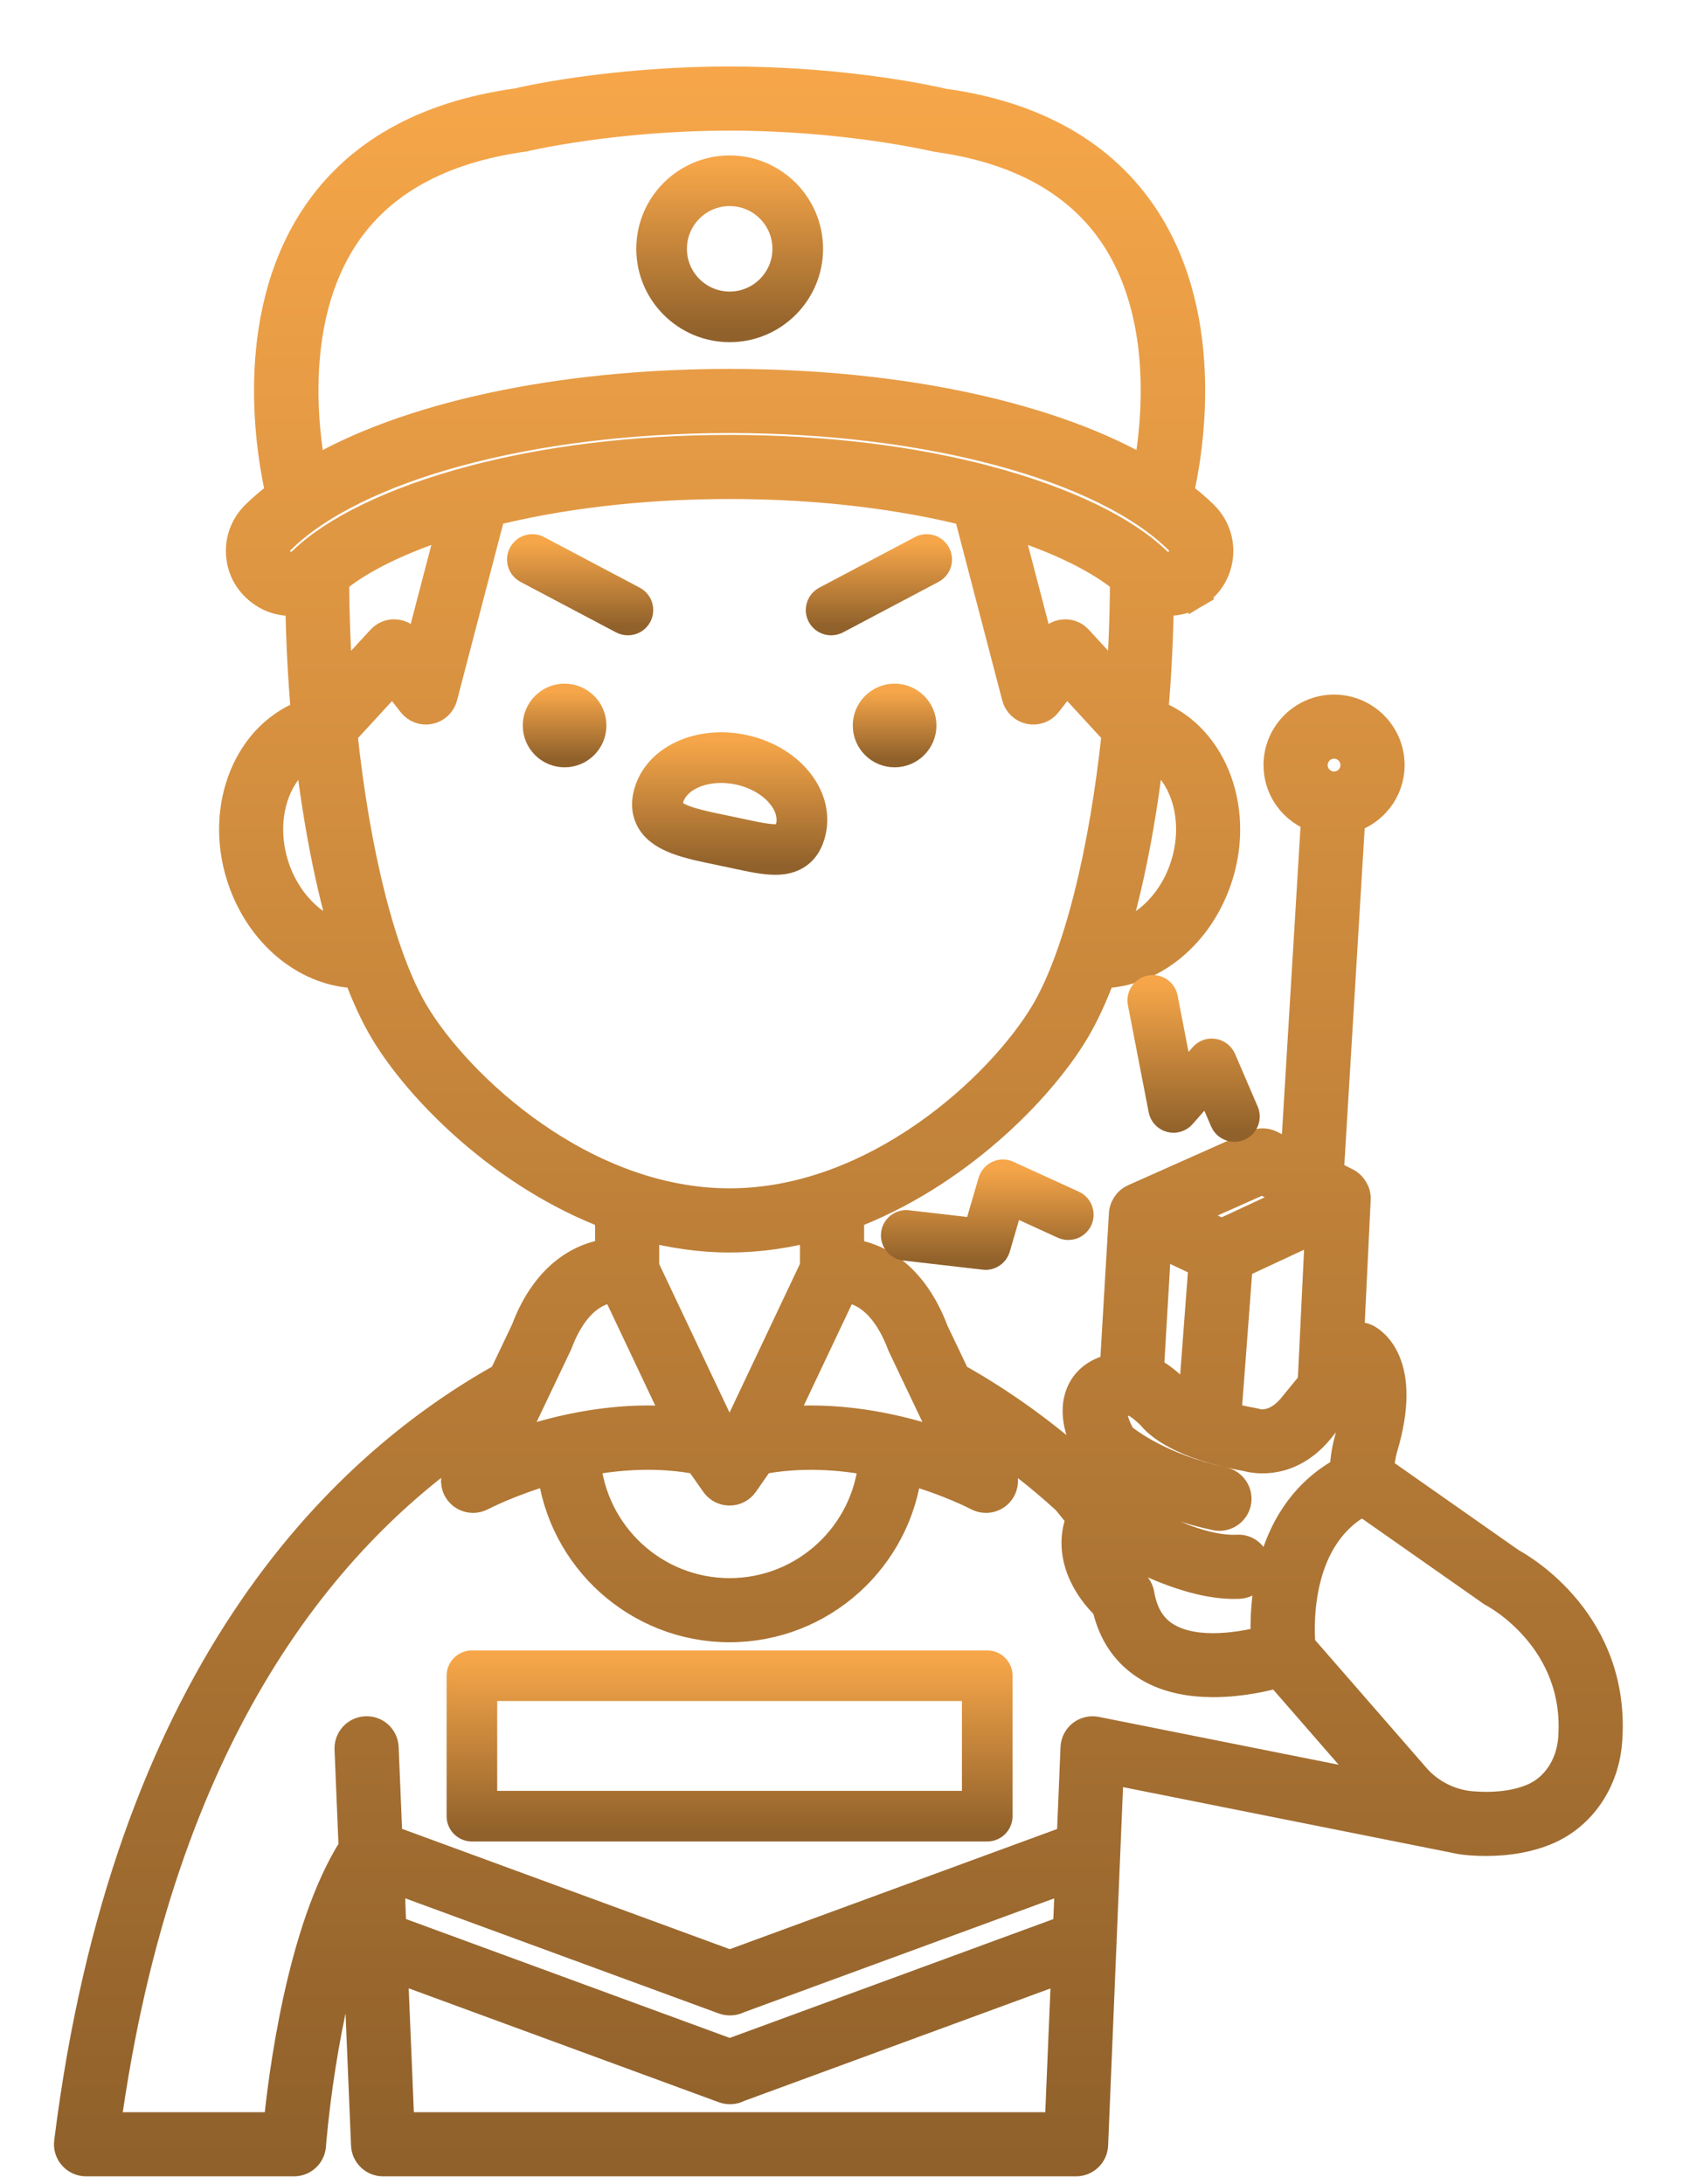 <svg width="47" height="61" viewBox="0 0 47 61" fill="none" xmlns="http://www.w3.org/2000/svg">
<path d="M24.983 21.188C25.493 21.188 25.905 20.775 25.905 20.265C25.905 19.756 25.493 19.343 24.983 19.343C24.474 19.343 24.061 19.756 24.061 20.265C24.061 20.775 24.474 21.188 24.983 21.188Z" fill="url(#paint0_linear_3065_7298)" stroke="url(#paint1_linear_3065_7298)" stroke-width="0.492"/>
<path d="M15.767 21.188C16.276 21.188 16.689 20.775 16.689 20.265C16.689 19.756 16.276 19.343 15.767 19.343C15.258 19.343 14.845 19.756 14.845 20.265C14.845 20.775 15.258 21.188 15.767 21.188Z" fill="url(#paint2_linear_3065_7298)" stroke="url(#paint3_linear_3065_7298)" stroke-width="0.492"/>
<path d="M17.751 16.633L15.082 15.221C14.856 15.101 14.578 15.188 14.459 15.413C14.34 15.638 14.426 15.917 14.651 16.036L17.32 17.448C17.389 17.484 17.463 17.501 17.535 17.501C17.7 17.501 17.86 17.412 17.943 17.256C18.062 17.031 17.976 16.752 17.751 16.633Z" fill="url(#paint4_linear_3065_7298)" stroke="url(#paint5_linear_3065_7298)" stroke-width="0.492"/>
<path d="M23.211 17.501C23.283 17.501 23.357 17.484 23.426 17.448L26.095 16.036C26.32 15.917 26.406 15.638 26.287 15.413C26.168 15.188 25.89 15.101 25.663 15.221L22.995 16.633C22.77 16.752 22.683 17.031 22.803 17.256C22.886 17.412 23.046 17.501 23.211 17.501Z" fill="url(#paint6_linear_3065_7298)" stroke="url(#paint7_linear_3065_7298)" stroke-width="0.492"/>
<path d="M21.651 24.19C21.907 24.19 22.135 24.141 22.338 24.009C22.584 23.849 22.747 23.59 22.821 23.238C22.936 22.692 22.771 22.13 22.356 21.654C21.974 21.216 21.416 20.902 20.785 20.769C20.154 20.637 19.517 20.7 18.99 20.945C18.419 21.213 18.041 21.661 17.926 22.206C17.843 22.599 17.956 22.881 18.067 23.049C18.415 23.581 19.202 23.743 20.035 23.914L20.522 24.017C20.946 24.109 21.322 24.19 21.651 24.19ZM18.838 22.544C18.828 22.53 18.807 22.497 18.828 22.397C18.882 22.141 19.078 21.922 19.38 21.78C19.602 21.677 19.866 21.624 20.141 21.624C20.29 21.624 20.443 21.64 20.594 21.672C21.024 21.762 21.412 21.977 21.661 22.262C21.881 22.513 21.971 22.792 21.918 23.048C21.897 23.145 21.866 23.215 21.835 23.235C21.694 23.328 21.174 23.215 20.715 23.116L20.219 23.011C19.666 22.898 18.977 22.756 18.838 22.544Z" fill="url(#paint8_linear_3065_7298)" stroke="url(#paint9_linear_3065_7298)" stroke-width="0.492"/>
<path d="M22.739 6.95C22.739 5.648 21.679 4.588 20.377 4.588C19.074 4.588 18.015 5.648 18.015 6.95C18.015 8.252 19.074 9.312 20.377 9.312C21.679 9.312 22.739 8.253 22.739 6.95ZM18.937 6.95C18.937 6.156 19.582 5.51 20.377 5.51C21.171 5.51 21.817 6.156 21.817 6.95C21.817 7.744 21.171 8.39 20.377 8.39C19.582 8.39 18.937 7.744 18.937 6.95Z" fill="url(#paint10_linear_3065_7298)" stroke="url(#paint11_linear_3065_7298)" stroke-width="0.492"/>
<path d="M27.57 46.348H13.178C12.924 46.348 12.718 46.554 12.718 46.809V50.731C12.718 50.986 12.924 51.192 13.178 51.192H27.57C27.825 51.192 28.031 50.986 28.031 50.731V46.809C28.031 46.554 27.825 46.348 27.57 46.348ZM27.109 50.27H13.639V47.269H27.109V50.27Z" fill="url(#paint12_linear_3065_7298)" stroke="url(#paint13_linear_3065_7298)" stroke-width="0.492"/>
<path d="M42.178 43.668L38.5 41.087C38.494 40.944 38.532 40.671 38.593 40.449C39.314 38.064 38.261 37.471 38.139 37.411C37.977 37.332 37.789 37.361 37.652 37.471L37.844 33.492C37.844 33.489 37.843 33.488 37.843 33.485C37.843 33.482 37.845 33.478 37.845 33.475C37.845 33.423 37.835 33.373 37.819 33.325C37.814 33.312 37.808 33.3 37.802 33.287C37.785 33.249 37.765 33.215 37.739 33.183C37.73 33.172 37.722 33.16 37.712 33.15C37.676 33.113 37.637 33.08 37.589 33.056L37.584 33.053L37.09 32.807L37.693 22.837C38.325 22.647 38.791 22.066 38.791 21.372C38.791 20.526 38.102 19.837 37.255 19.837C36.409 19.837 35.72 20.526 35.72 21.372C35.72 22.049 36.162 22.618 36.771 22.822L36.194 32.364L35.465 32.001C35.343 31.94 35.198 31.937 35.072 31.993L31.675 33.507C31.67 33.509 31.667 33.514 31.662 33.517C31.651 33.522 31.639 33.525 31.628 33.531C31.591 33.553 31.56 33.58 31.531 33.609C31.526 33.615 31.522 33.621 31.517 33.627C31.486 33.663 31.462 33.703 31.443 33.746C31.439 33.755 31.434 33.764 31.431 33.773C31.416 33.814 31.405 33.856 31.403 33.901L31.147 38.236C30.718 38.32 30.412 38.52 30.243 38.84C29.989 39.322 30.147 39.895 30.321 40.287C30.152 40.435 30.059 40.604 30.007 40.746C29.997 40.772 29.993 40.799 29.986 40.826C28.953 39.929 27.844 39.144 26.674 38.491L26.059 37.201C25.462 35.61 24.442 35.108 23.697 35.034V33.918C26.662 32.802 28.997 30.444 29.984 28.797C30.253 28.349 30.506 27.801 30.738 27.173C32.097 27.155 33.376 26.168 33.932 24.654C34.638 22.733 33.894 20.644 32.272 19.998C32.245 19.987 32.211 19.98 32.183 19.97C32.277 18.919 32.331 17.832 32.347 16.736C32.672 16.803 33.014 16.759 33.31 16.585L33.075 16.188L33.335 16.57C33.702 16.353 33.943 15.986 33.996 15.563C34.05 15.137 33.905 14.719 33.599 14.415C33.389 14.206 33.148 14.007 32.892 13.813C33.146 12.722 33.82 8.978 31.951 6.112C30.793 4.338 28.889 3.257 26.336 2.907C26.233 2.881 23.753 2.293 20.376 2.293C16.997 2.293 14.518 2.881 14.459 2.898C11.861 3.256 9.956 4.338 8.799 6.112C6.93 8.978 7.604 12.722 7.858 13.813C7.602 14.007 7.36 14.206 7.15 14.415C6.845 14.719 6.7 15.137 6.754 15.563C6.806 15.986 7.048 16.353 7.44 16.585C7.651 16.709 7.886 16.769 8.122 16.769C8.216 16.769 8.309 16.759 8.402 16.739C8.417 17.835 8.472 18.92 8.566 19.971C8.538 19.981 8.506 19.988 8.48 19.998C6.858 20.643 6.114 22.732 6.82 24.654C7.376 26.166 8.653 27.153 10.01 27.172C10.242 27.8 10.495 28.349 10.764 28.797C11.752 30.444 14.087 32.803 17.053 33.919V35.033C16.308 35.103 15.288 35.598 14.702 37.164L14.072 38.488C9.403 41.09 3.563 46.9 1.946 59.839C1.929 59.97 1.97 60.102 2.058 60.201C2.146 60.3 2.271 60.357 2.403 60.357H8.209C8.451 60.357 8.652 60.171 8.669 59.929C8.672 59.884 8.948 56.196 9.972 53.532L10.238 59.916C10.248 60.162 10.451 60.357 10.698 60.357H30.05C30.297 60.357 30.5 60.162 30.511 59.916L30.744 54.311C30.75 54.276 30.751 54.242 30.748 54.206L30.949 49.394L40.531 51.307C40.533 51.308 40.535 51.307 40.537 51.307C40.711 51.349 40.886 51.379 41.065 51.392C41.215 51.403 41.36 51.408 41.502 51.408C42.136 51.408 42.7 51.304 43.184 51.098C44.139 50.693 44.785 49.748 44.867 48.633C45.11 45.368 42.512 43.849 42.178 43.668ZM37.255 20.758C37.593 20.758 37.869 21.034 37.869 21.372C37.869 21.71 37.593 21.986 37.255 21.986C36.917 21.986 36.642 21.71 36.642 21.372C36.642 21.034 36.917 20.758 37.255 20.758ZM32.283 34.637L33.63 35.275L33.33 39.252C33.021 39.093 32.916 38.971 32.915 38.971C32.897 38.942 32.876 38.916 32.852 38.892C32.54 38.581 32.28 38.403 32.067 38.302L32.283 34.637ZM34.552 35.298L36.887 34.21L36.673 38.643L36.161 39.269C35.65 39.929 35.136 39.797 35.088 39.783C35.065 39.775 35.041 39.769 35.017 39.765C34.714 39.711 34.453 39.651 34.228 39.589L34.552 35.298ZM35.249 32.923L36.322 33.457L34.115 34.485L32.965 33.94L35.249 32.923ZM31.058 39.27C31.108 39.176 31.309 39.116 31.594 39.11C31.601 39.109 31.607 39.109 31.613 39.109C31.66 39.123 31.845 39.194 32.176 39.52C32.342 39.733 32.961 40.333 34.834 40.667C35.064 40.731 36.05 40.918 36.883 39.842L37.891 38.609C37.948 38.901 37.949 39.396 37.709 40.191C37.656 40.379 37.567 40.751 37.578 41.099C35.405 42.247 35.315 44.843 35.367 45.845C34.75 46.007 33.426 46.262 32.57 45.758C32.153 45.513 31.902 45.112 31.803 44.533C31.784 44.423 31.724 44.322 31.637 44.252C31.604 44.225 30.955 43.689 31.004 43.031C31.755 43.474 33.214 44.228 34.458 44.228C34.506 44.228 34.554 44.227 34.602 44.225C34.856 44.213 35.052 43.996 35.039 43.742C35.027 43.487 34.812 43.286 34.557 43.304C33.296 43.372 31.506 42.269 31.105 42.011C30.964 41.752 30.787 41.295 30.872 41.062C30.875 41.052 30.883 41.036 30.895 41.019C31.343 41.348 32.347 41.966 33.956 42.316C33.989 42.323 34.022 42.326 34.054 42.326C34.266 42.326 34.457 42.179 34.505 41.963C34.558 41.714 34.4 41.469 34.152 41.415C32.42 41.038 31.486 40.323 31.294 40.163C31.131 39.889 30.965 39.446 31.058 39.27ZM25.212 37.56L26.588 40.45C25.643 40.098 24.217 39.694 22.645 39.694C22.348 39.694 22.046 39.708 21.74 39.74L23.536 35.946C23.908 35.956 24.685 36.159 25.212 37.56ZM19.528 40.755L19.997 41.424C20.083 41.547 20.224 41.62 20.374 41.62C20.524 41.62 20.666 41.547 20.752 41.423L21.218 40.755C22.332 40.538 23.445 40.611 24.412 40.798C24.24 42.877 22.497 44.517 20.375 44.517C18.252 44.517 16.509 42.876 16.338 40.795C17.303 40.61 18.415 40.538 19.528 40.755ZM33.067 24.337C32.699 25.338 31.907 26.044 31.058 26.208C31.508 24.718 31.863 22.908 32.085 20.939C33.132 21.476 33.578 22.948 33.067 24.337ZM31.315 19.222L30.086 17.884C29.995 17.784 29.862 17.726 29.727 17.736C29.592 17.742 29.465 17.806 29.383 17.914L29.067 18.321L28.083 14.555C29.608 15.028 30.75 15.607 31.432 16.182C31.43 17.202 31.389 18.223 31.315 19.222ZM9.574 6.612C10.579 5.074 12.265 4.131 14.63 3.802C14.654 3.796 17.106 3.214 20.375 3.214C23.637 3.214 26.096 3.796 26.166 3.811C28.485 4.131 30.171 5.074 31.176 6.612C32.675 8.905 32.312 11.964 32.066 13.252C29.423 11.677 25.169 10.74 20.375 10.74C15.58 10.74 11.326 11.677 8.684 13.252C8.438 11.964 8.075 8.905 9.574 6.612ZM7.882 15.776C7.719 15.679 7.678 15.53 7.668 15.449C7.65 15.308 7.698 15.17 7.8 15.068C9.881 12.999 14.817 11.661 20.375 11.661C25.933 11.661 30.869 12.998 32.95 15.068C33.052 15.17 33.1 15.308 33.083 15.449C33.073 15.53 33.032 15.679 32.869 15.775L32.842 15.79C32.667 15.895 32.441 15.859 32.281 15.702C31.43 14.869 29.793 14.035 27.534 13.438C27.517 13.434 27.503 13.427 27.487 13.425C25.543 12.917 23.144 12.584 20.375 12.584C17.605 12.584 15.207 12.917 13.263 13.425C13.249 13.427 13.238 13.433 13.225 13.436C10.961 14.033 9.321 14.869 8.469 15.702C8.309 15.859 8.084 15.895 7.882 15.776ZM12.67 14.554L11.686 18.321L11.37 17.913C11.287 17.806 11.161 17.741 11.025 17.735C10.892 17.727 10.759 17.784 10.667 17.884L9.434 19.225C9.36 18.226 9.319 17.205 9.317 16.182C9.998 15.607 11.142 15.027 12.67 14.554ZM7.685 24.337C7.175 22.95 7.619 21.48 8.664 20.941C8.887 22.91 9.241 24.719 9.691 26.208C8.843 26.043 8.053 25.337 7.685 24.337ZM11.554 28.323C10.625 26.774 9.895 23.821 9.544 20.467L10.976 18.909L11.531 19.625C11.638 19.764 11.816 19.83 11.987 19.795C12.159 19.759 12.296 19.63 12.341 19.459L13.697 14.266C15.528 13.808 17.785 13.504 20.375 13.504C22.966 13.504 25.224 13.808 27.055 14.267L28.411 19.459C28.456 19.629 28.593 19.759 28.765 19.795C28.938 19.83 29.114 19.764 29.221 19.625L29.777 18.909L31.204 20.463C30.853 23.819 30.123 26.774 29.194 28.323C27.964 30.375 24.481 33.629 20.374 33.629C16.268 33.629 12.784 30.375 11.554 28.323ZM20.374 34.551C21.202 34.551 22.006 34.429 22.775 34.219V35.399L20.549 40.104L20.373 40.355L20.197 40.103L17.975 35.408V34.22C18.744 34.429 19.547 34.551 20.374 34.551ZM17.21 35.945L19.006 39.74C17.087 39.54 15.28 40.032 14.157 40.45L15.55 37.524C16.065 36.151 16.838 35.954 17.21 35.945ZM29.838 53.915L20.38 57.389L10.913 53.912L10.857 52.394L20.206 55.828C20.333 55.88 20.49 55.873 20.609 55.807L29.902 52.395L29.838 53.915ZM11.14 59.435L10.952 54.907L20.206 58.307C20.263 58.33 20.325 58.343 20.388 58.343C20.468 58.343 20.543 58.323 20.609 58.286L29.797 54.911L29.608 59.435H11.14ZM30.602 48.385C30.469 48.359 30.332 48.391 30.226 48.474C30.121 48.558 30.056 48.683 30.051 48.817L29.944 51.398L20.381 54.91L10.805 51.394L10.698 48.817C10.688 48.563 10.475 48.361 10.218 48.376C9.964 48.386 9.767 48.602 9.777 48.856L9.892 51.622C8.428 53.906 7.917 58.082 7.787 59.435H2.928C4.441 48.298 9.174 42.755 13.352 40.001L12.796 41.167C12.71 41.347 12.749 41.561 12.894 41.698C12.981 41.782 13.096 41.825 13.212 41.825C13.286 41.825 13.361 41.807 13.43 41.771C13.445 41.762 14.247 41.341 15.432 41.01C15.705 43.497 17.817 45.438 20.375 45.438C22.933 45.438 25.044 43.498 25.318 41.012C26.501 41.342 27.301 41.762 27.317 41.771C27.385 41.807 27.46 41.825 27.534 41.825C27.65 41.825 27.765 41.782 27.852 41.698C27.996 41.56 28.035 41.346 27.95 41.167L27.4 40.014C28.242 40.57 29.05 41.193 29.806 41.888L30.219 42.398C29.797 43.428 30.416 44.383 30.927 44.855C31.095 45.622 31.491 46.192 32.104 46.553C32.644 46.87 33.282 46.972 33.885 46.972C34.638 46.972 35.327 46.813 35.707 46.706L38.549 49.971L30.602 48.385ZM43.949 48.565C43.892 49.334 43.46 49.98 42.824 50.25C42.367 50.445 41.797 50.52 41.13 50.473C40.506 50.429 39.913 50.136 39.507 49.668L36.302 45.987C36.252 45.399 36.161 42.879 38.056 41.901L41.672 44.438C41.689 44.45 41.708 44.462 41.727 44.471C41.751 44.484 44.157 45.753 43.949 48.565Z" fill="url(#paint14_linear_3065_7298)" stroke="url(#paint15_linear_3065_7298)" stroke-width="0.87"/>
<path d="M33.911 29.262C33.756 29.235 33.597 29.294 33.493 29.413L33.046 29.923L32.645 27.856C32.596 27.606 32.357 27.441 32.105 27.491C31.855 27.539 31.692 27.782 31.74 28.031L32.32 31.023C32.353 31.196 32.482 31.334 32.652 31.38C32.821 31.425 33.004 31.37 33.119 31.239L33.705 30.57L34.049 31.37C34.124 31.545 34.294 31.649 34.473 31.649C34.533 31.649 34.596 31.637 34.655 31.611C34.889 31.51 34.997 31.239 34.896 31.006L34.264 29.535C34.2 29.39 34.068 29.286 33.911 29.262Z" fill="url(#paint16_linear_3065_7298)" stroke="url(#paint17_linear_3065_7298)" stroke-width="0.492"/>
<path d="M28.199 32.676C28.078 32.62 27.937 32.62 27.816 32.676C27.694 32.732 27.602 32.838 27.565 32.966L27.187 34.262L25.36 34.051C25.107 34.021 24.879 34.202 24.85 34.455C24.821 34.708 25.002 34.937 25.255 34.966L27.468 35.222C27.486 35.225 27.504 35.226 27.521 35.226C27.724 35.226 27.905 35.092 27.963 34.894L28.301 33.736L29.642 34.349C29.874 34.454 30.147 34.352 30.253 34.121C30.358 33.89 30.256 33.616 30.025 33.511L28.199 32.676Z" fill="url(#paint18_linear_3065_7298)" stroke="url(#paint19_linear_3065_7298)" stroke-width="0.492"/>
<defs>
<linearGradient id="paint0_linear_3065_7298" x1="24.983" y1="19.343" x2="24.983" y2="21.188" gradientUnits="userSpaceOnUse">
<stop stop-color="#F6A649"/>
<stop offset="1" stop-color="#90612B"/>
</linearGradient>
<linearGradient id="paint1_linear_3065_7298" x1="24.983" y1="19.343" x2="24.983" y2="21.188" gradientUnits="userSpaceOnUse">
<stop stop-color="#F6A649"/>
<stop offset="1" stop-color="#90612B"/>
</linearGradient>
<linearGradient id="paint2_linear_3065_7298" x1="15.767" y1="19.343" x2="15.767" y2="21.188" gradientUnits="userSpaceOnUse">
<stop stop-color="#F6A649"/>
<stop offset="1" stop-color="#90612B"/>
</linearGradient>
<linearGradient id="paint3_linear_3065_7298" x1="15.767" y1="19.343" x2="15.767" y2="21.188" gradientUnits="userSpaceOnUse">
<stop stop-color="#F6A649"/>
<stop offset="1" stop-color="#90612B"/>
</linearGradient>
<linearGradient id="paint4_linear_3065_7298" x1="16.201" y1="15.167" x2="16.201" y2="17.501" gradientUnits="userSpaceOnUse">
<stop stop-color="#F6A649"/>
<stop offset="1" stop-color="#90612B"/>
</linearGradient>
<linearGradient id="paint5_linear_3065_7298" x1="16.201" y1="15.167" x2="16.201" y2="17.501" gradientUnits="userSpaceOnUse">
<stop stop-color="#F6A649"/>
<stop offset="1" stop-color="#90612B"/>
</linearGradient>
<linearGradient id="paint6_linear_3065_7298" x1="24.545" y1="15.167" x2="24.545" y2="17.501" gradientUnits="userSpaceOnUse">
<stop stop-color="#F6A649"/>
<stop offset="1" stop-color="#90612B"/>
</linearGradient>
<linearGradient id="paint7_linear_3065_7298" x1="24.545" y1="15.167" x2="24.545" y2="17.501" gradientUnits="userSpaceOnUse">
<stop stop-color="#F6A649"/>
<stop offset="1" stop-color="#90612B"/>
</linearGradient>
<linearGradient id="paint8_linear_3065_7298" x1="20.377" y1="20.701" x2="20.377" y2="24.19" gradientUnits="userSpaceOnUse">
<stop stop-color="#F6A649"/>
<stop offset="1" stop-color="#90612B"/>
</linearGradient>
<linearGradient id="paint9_linear_3065_7298" x1="20.377" y1="20.701" x2="20.377" y2="24.19" gradientUnits="userSpaceOnUse">
<stop stop-color="#F6A649"/>
<stop offset="1" stop-color="#90612B"/>
</linearGradient>
<linearGradient id="paint10_linear_3065_7298" x1="20.377" y1="4.588" x2="20.377" y2="9.312" gradientUnits="userSpaceOnUse">
<stop stop-color="#F6A649"/>
<stop offset="1" stop-color="#90612B"/>
</linearGradient>
<linearGradient id="paint11_linear_3065_7298" x1="20.377" y1="4.588" x2="20.377" y2="9.312" gradientUnits="userSpaceOnUse">
<stop stop-color="#F6A649"/>
<stop offset="1" stop-color="#90612B"/>
</linearGradient>
<linearGradient id="paint12_linear_3065_7298" x1="20.374" y1="46.348" x2="20.374" y2="51.192" gradientUnits="userSpaceOnUse">
<stop stop-color="#F6A649"/>
<stop offset="1" stop-color="#90612B"/>
</linearGradient>
<linearGradient id="paint13_linear_3065_7298" x1="20.374" y1="46.348" x2="20.374" y2="51.192" gradientUnits="userSpaceOnUse">
<stop stop-color="#F6A649"/>
<stop offset="1" stop-color="#90612B"/>
</linearGradient>
<linearGradient id="paint14_linear_3065_7298" x1="23.413" y1="2.293" x2="23.413" y2="60.357" gradientUnits="userSpaceOnUse">
<stop stop-color="#F6A649"/>
<stop offset="1" stop-color="#90612B"/>
</linearGradient>
<linearGradient id="paint15_linear_3065_7298" x1="23.413" y1="2.293" x2="23.413" y2="60.357" gradientUnits="userSpaceOnUse">
<stop stop-color="#F6A649"/>
<stop offset="1" stop-color="#90612B"/>
</linearGradient>
<linearGradient id="paint16_linear_3065_7298" x1="33.333" y1="27.482" x2="33.333" y2="31.649" gradientUnits="userSpaceOnUse">
<stop stop-color="#F6A649"/>
<stop offset="1" stop-color="#90612B"/>
</linearGradient>
<linearGradient id="paint17_linear_3065_7298" x1="33.333" y1="27.482" x2="33.333" y2="31.649" gradientUnits="userSpaceOnUse">
<stop stop-color="#F6A649"/>
<stop offset="1" stop-color="#90612B"/>
</linearGradient>
<linearGradient id="paint18_linear_3065_7298" x1="27.57" y1="32.634" x2="27.57" y2="35.226" gradientUnits="userSpaceOnUse">
<stop stop-color="#F6A649"/>
<stop offset="1" stop-color="#90612B"/>
</linearGradient>
<linearGradient id="paint19_linear_3065_7298" x1="27.57" y1="32.634" x2="27.57" y2="35.226" gradientUnits="userSpaceOnUse">
<stop stop-color="#F6A649"/>
<stop offset="1" stop-color="#90612B"/>
</linearGradient>
</defs>
</svg>
